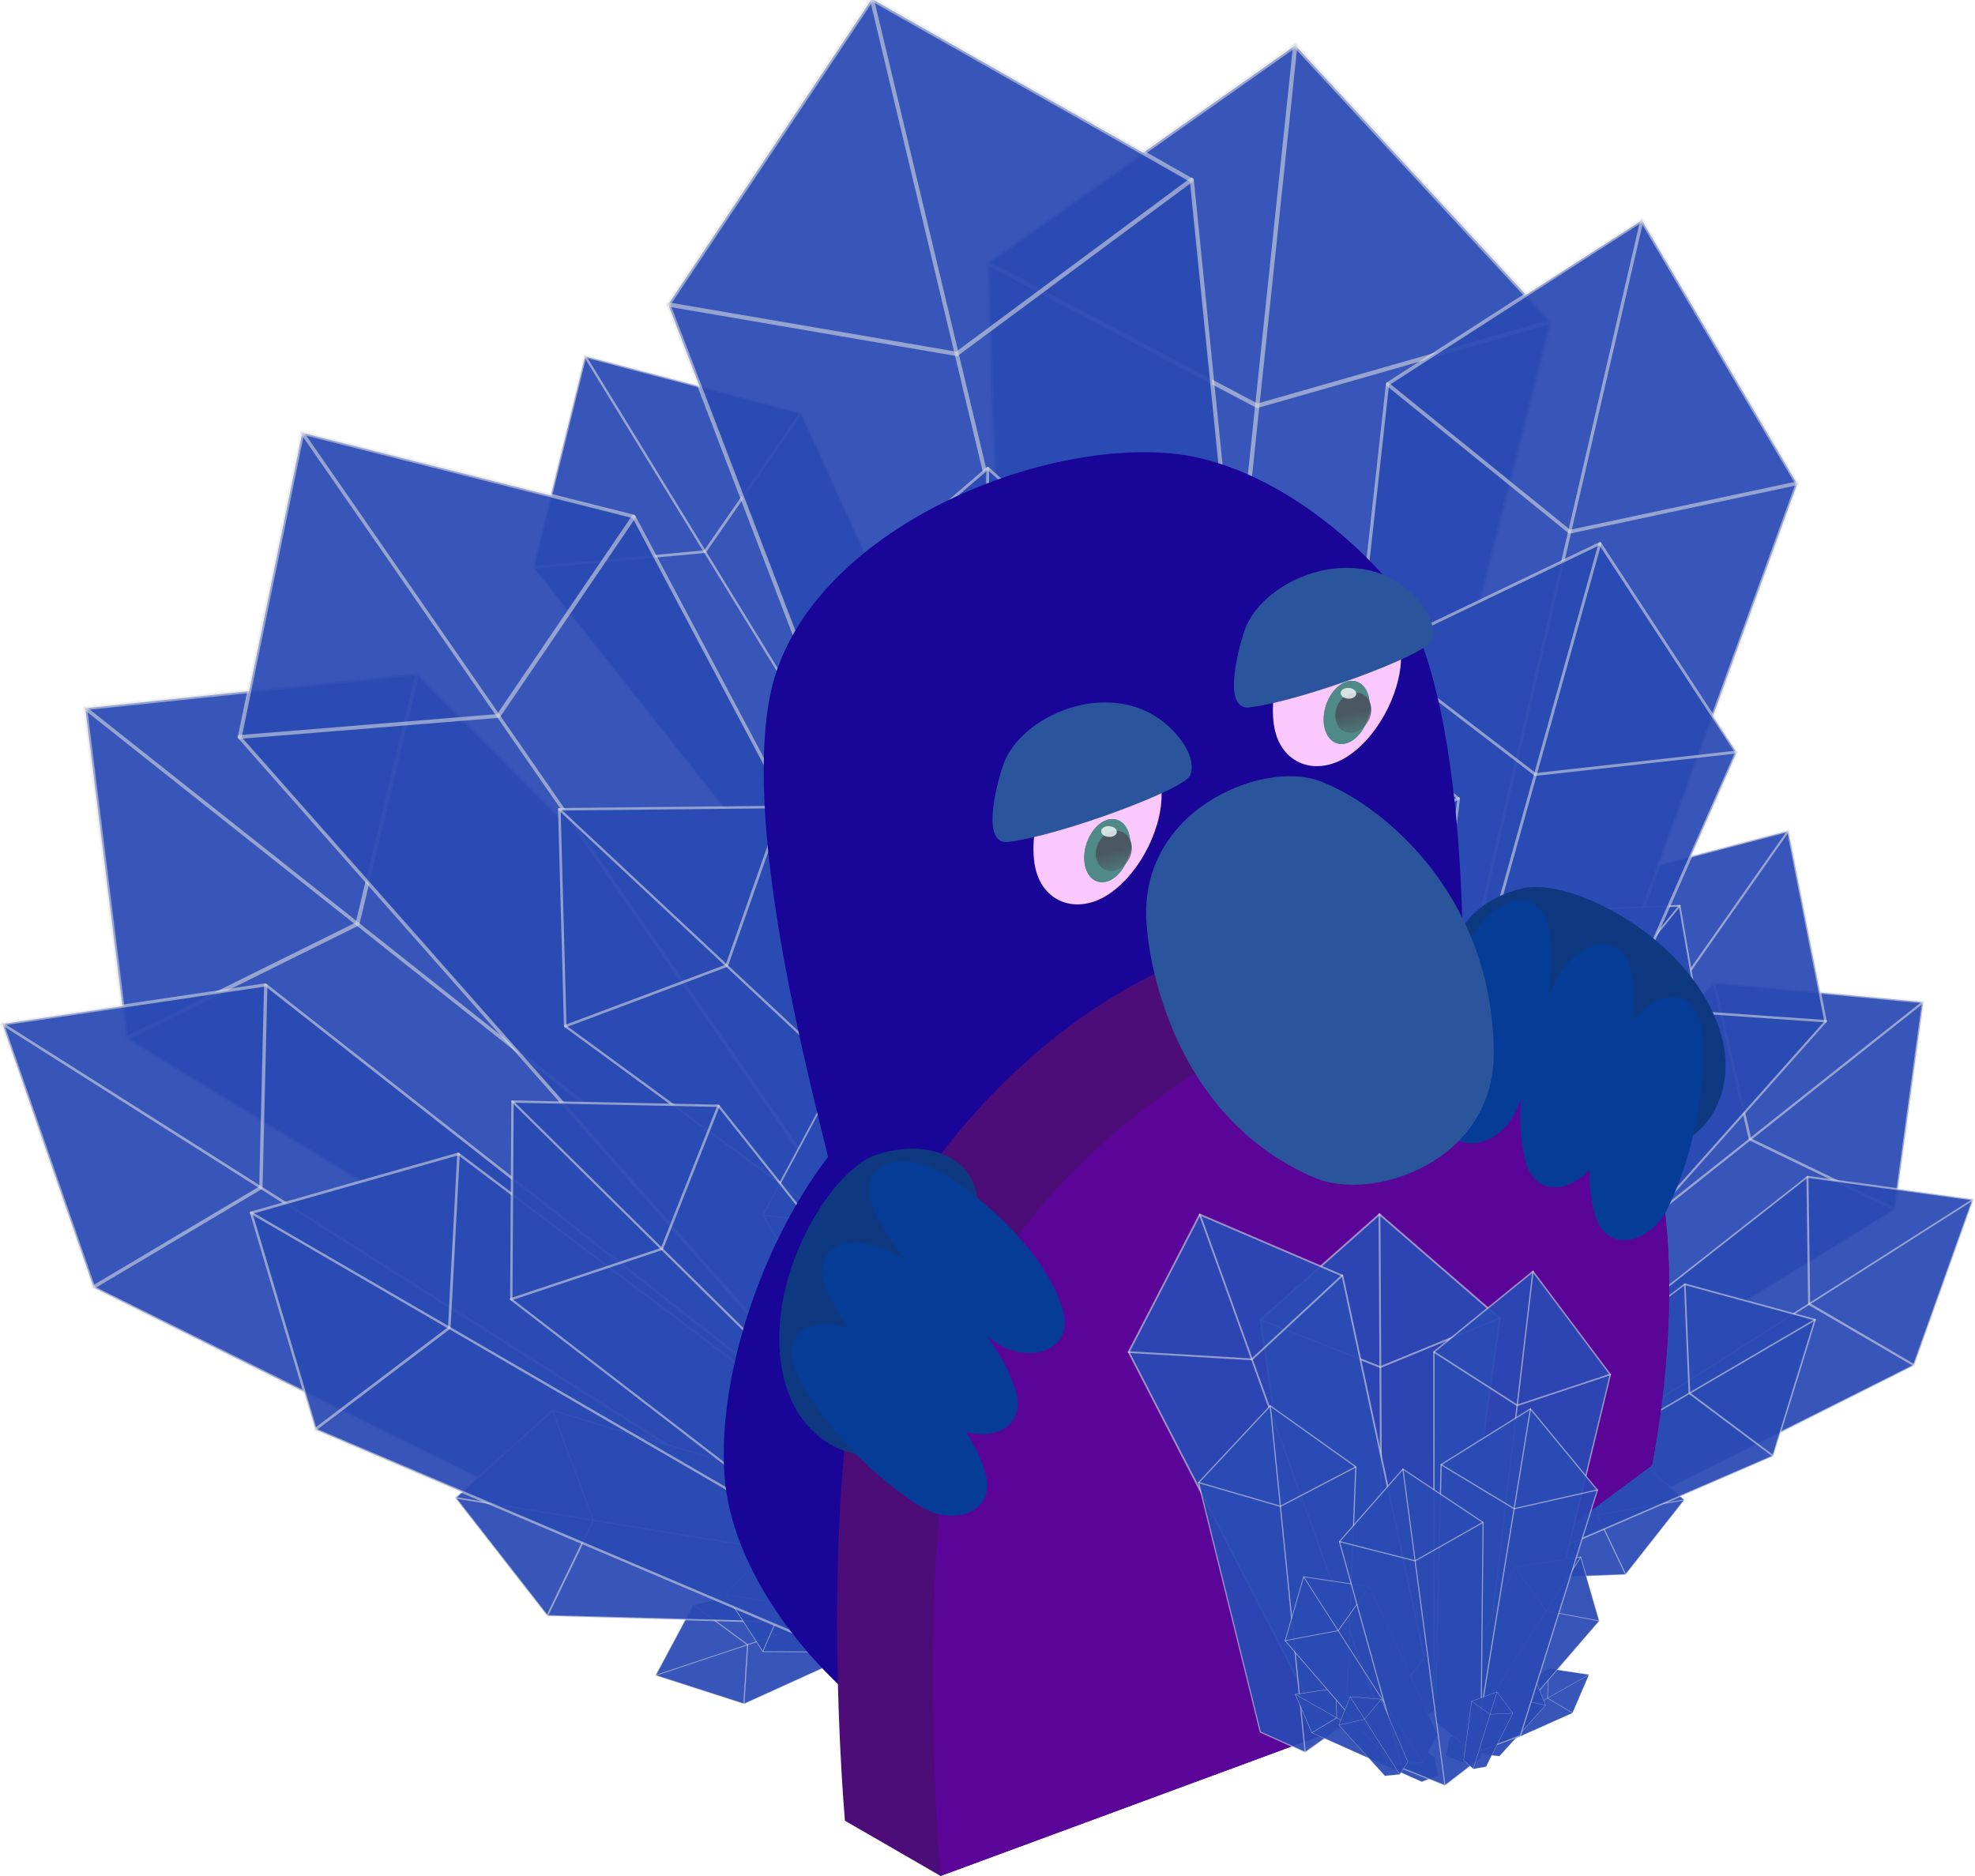 <?xml version="1.0" encoding="UTF-8" standalone="no"?>
<!DOCTYPE svg PUBLIC "-//W3C//DTD SVG 1.1//EN" "http://www.w3.org/Graphics/SVG/1.1/DTD/svg11.dtd">
<svg width="100%" height="100%" viewBox="0 0 1202 1142" version="1.1" xmlns="http://www.w3.org/2000/svg" xmlns:xlink="http://www.w3.org/1999/xlink" xml:space="preserve" xmlns:serif="http://www.serif.com/" style="fill-rule:evenodd;clip-rule:evenodd;stroke-linecap:round;stroke-linejoin:round;stroke-miterlimit:1.5;">
    <g transform="matrix(1,0,0,1,-458.697,-104.858)">
        <g transform="matrix(1,0,0,1,-3126.15,-2656.26)">
            <g id="blue-guy" serif:id="blue guy">
                <g transform="matrix(-1.205,1.535,1.787,1.402,5437.94,-2378.8)">
                    <g id="Crystal" transform="matrix(0.346,-0.011,0.011,0.346,1869.59,895.669)">
                        <g transform="matrix(1,0.026,-0.026,1,731.408,-154.146)">
                            <path d="M2005.4,174.661L2215.7,358.972L2118.78,1035.72L2005.4,1101.18L1889.9,1035.72L1795.1,358.972L2005.4,174.661Z" style="fill:rgb(42,74,180);fill-opacity:0.93;stroke:rgb(227,227,227);stroke-opacity:0.55;stroke-width:3.2px;"/>
                        </g>
                        <g transform="matrix(1,0.026,-0.026,1,731.408,-154.146)">
                            <path d="M1795.1,359.058L2005.4,443.401L2215.7,358.494" style="fill:none;stroke:rgb(227,227,227);stroke-opacity:0.55;stroke-width:3.2px;"/>
                        </g>
                        <g transform="matrix(1,0.026,-0.026,1,731.408,-154.146)">
                            <path d="M2005.4,174.661L2005.4,1101.18" style="fill:none;stroke:rgb(227,227,227);stroke-opacity:0.55;stroke-width:3.2px;"/>
                        </g>
                    </g>
                    <g id="Crystal1" serif:id="Crystal" transform="matrix(-0.215,0.068,0.087,0.216,3214.28,736.379)">
                        <g transform="matrix(1,0.026,-0.026,1,731.408,-154.146)">
                            <path d="M2005.4,174.661L2215.7,358.972L2118.78,1035.72L2005.4,1101.18L1889.9,1035.72L1795.1,358.972L2005.4,174.661Z" style="fill:rgb(42,74,180);fill-opacity:0.93;stroke:rgb(227,227,227);stroke-opacity:0.55;stroke-width:3.2px;"/>
                        </g>
                        <g transform="matrix(1,0.026,-0.026,1,731.408,-154.146)">
                            <path d="M1795.1,359.058L2005.4,443.401L2215.7,358.494" style="fill:none;stroke:rgb(227,227,227);stroke-opacity:0.55;stroke-width:3.2px;"/>
                        </g>
                        <g transform="matrix(1,0.026,-0.026,1,731.408,-154.146)">
                            <path d="M2005.4,174.661L2005.4,1101.18" style="fill:none;stroke:rgb(227,227,227);stroke-opacity:0.55;stroke-width:3.2px;"/>
                        </g>
                    </g>
                    <g id="Crystal2" serif:id="Crystal" transform="matrix(0.256,0.025,-0.029,0.304,2211.81,835.174)">
                        <g transform="matrix(1,0.026,-0.026,1,731.408,-154.146)">
                            <path d="M2005.4,174.661L2215.7,358.972L2118.78,1035.72L2005.4,1101.18L1889.9,1035.72L1795.1,358.972L2005.4,174.661Z" style="fill:rgb(42,74,180);fill-opacity:0.93;stroke:rgb(227,227,227);stroke-opacity:0.55;stroke-width:3.2px;"/>
                        </g>
                        <g transform="matrix(1,0.026,-0.026,1,731.408,-154.146)">
                            <path d="M1795.1,359.058L2005.4,443.401L2215.7,358.494" style="fill:none;stroke:rgb(227,227,227);stroke-opacity:0.55;stroke-width:3.2px;"/>
                        </g>
                        <g transform="matrix(1,0.026,-0.026,1,731.408,-154.146)">
                            <path d="M2005.4,174.661L2005.4,1101.18" style="fill:none;stroke:rgb(227,227,227);stroke-opacity:0.55;stroke-width:3.2px;"/>
                        </g>
                    </g>
                    <g id="Crystal3" serif:id="Crystal" transform="matrix(0.037,0.063,-0.093,0.055,2848.97,994.854)">
                        <g transform="matrix(1,0.026,-0.026,1,731.408,-154.146)">
                            <path d="M2005.4,174.661L2215.7,358.972L2118.78,1035.72L2005.4,1101.18L1889.9,1035.72L1795.1,358.972L2005.4,174.661Z" style="fill:rgb(42,74,180);fill-opacity:0.93;stroke:rgb(227,227,227);stroke-opacity:0.55;stroke-width:3.2px;"/>
                        </g>
                        <g transform="matrix(1,0.026,-0.026,1,731.408,-154.146)">
                            <path d="M1795.1,359.058L2005.4,443.401L2215.7,358.494" style="fill:none;stroke:rgb(227,227,227);stroke-opacity:0.55;stroke-width:3.2px;"/>
                        </g>
                        <g transform="matrix(1,0.026,-0.026,1,731.408,-154.146)">
                            <path d="M2005.4,174.661L2005.4,1101.18" style="fill:none;stroke:rgb(227,227,227);stroke-opacity:0.55;stroke-width:3.2px;"/>
                        </g>
                    </g>
                    <g id="Crystal4" serif:id="Crystal" transform="matrix(0.124,0.075,-0.075,0.124,2604.9,885.488)">
                        <g transform="matrix(1,0.026,-0.026,1,731.408,-154.146)">
                            <path d="M2005.4,174.661L2215.7,358.972L2118.78,1035.72L2005.4,1101.18L1889.9,1035.72L1795.1,358.972L2005.4,174.661Z" style="fill:rgb(42,74,180);fill-opacity:0.93;stroke:rgb(227,227,227);stroke-opacity:0.55;stroke-width:3.2px;"/>
                        </g>
                        <g transform="matrix(1,0.026,-0.026,1,731.408,-154.146)">
                            <path d="M1795.1,359.058L2005.4,443.401L2215.7,358.494" style="fill:none;stroke:rgb(227,227,227);stroke-opacity:0.55;stroke-width:3.2px;"/>
                        </g>
                        <g transform="matrix(1,0.026,-0.026,1,731.408,-154.146)">
                            <path d="M2005.4,174.661L2005.4,1101.18" style="fill:none;stroke:rgb(227,227,227);stroke-opacity:0.55;stroke-width:3.2px;"/>
                        </g>
                    </g>
                    <g id="Crystal5" serif:id="Crystal" transform="matrix(0.062,0.036,-0.031,0.052,2742.8,1070.28)">
                        <g transform="matrix(1,0.026,-0.026,1,731.408,-154.146)">
                            <path d="M2005.4,174.661L2215.7,358.972L2118.78,1035.72L2005.4,1101.18L1889.9,1035.72L1795.1,358.972L2005.4,174.661Z" style="fill:rgb(42,74,180);fill-opacity:0.93;stroke:rgb(227,227,227);stroke-opacity:0.55;stroke-width:3.2px;"/>
                        </g>
                        <g transform="matrix(1,0.026,-0.026,1,731.408,-154.146)">
                            <path d="M1795.1,359.058L2005.4,443.401L2215.7,358.494" style="fill:none;stroke:rgb(227,227,227);stroke-opacity:0.55;stroke-width:3.2px;"/>
                        </g>
                        <g transform="matrix(1,0.026,-0.026,1,731.408,-154.146)">
                            <path d="M2005.4,174.661L2005.4,1101.18" style="fill:none;stroke:rgb(227,227,227);stroke-opacity:0.55;stroke-width:3.2px;"/>
                        </g>
                    </g>
                    <g id="Crystal6" serif:id="Crystal" transform="matrix(0.306,-0.119,0.126,0.325,1861.17,1192.45)">
                        <g transform="matrix(1,0.026,-0.026,1,731.408,-154.146)">
                            <path d="M2005.4,174.661L2215.7,358.972L2118.78,1035.72L2005.4,1101.18L1889.9,1035.72L1795.1,358.972L2005.4,174.661Z" style="fill:rgb(42,74,180);fill-opacity:0.93;stroke:rgb(227,227,227);stroke-opacity:0.55;stroke-width:3.2px;"/>
                        </g>
                        <g transform="matrix(1,0.026,-0.026,1,731.408,-154.146)">
                            <path d="M1795.1,359.058L2005.4,443.401L2215.7,358.494" style="fill:none;stroke:rgb(227,227,227);stroke-opacity:0.55;stroke-width:3.2px;"/>
                        </g>
                        <g transform="matrix(1,0.026,-0.026,1,731.408,-154.146)">
                            <path d="M2005.4,174.661L2005.4,1101.18" style="fill:none;stroke:rgb(227,227,227);stroke-opacity:0.55;stroke-width:3.2px;"/>
                        </g>
                    </g>
                    <g id="Crystal7" serif:id="Crystal" transform="matrix(-0.228,0.017,0.017,0.228,3371.01,944.387)">
                        <g transform="matrix(1,0.026,-0.026,1,731.408,-154.146)">
                            <path d="M2005.4,174.661L2215.7,358.972L2118.78,1035.72L2005.4,1101.18L1889.9,1035.72L1795.1,358.972L2005.4,174.661Z" style="fill:rgb(42,74,180);fill-opacity:0.93;stroke:rgb(227,227,227);stroke-opacity:0.55;stroke-width:3.2px;"/>
                        </g>
                        <g transform="matrix(1,0.026,-0.026,1,731.408,-154.146)">
                            <path d="M1795.1,359.058L2005.4,443.401L2215.7,358.494" style="fill:none;stroke:rgb(227,227,227);stroke-opacity:0.55;stroke-width:3.2px;"/>
                        </g>
                        <g transform="matrix(1,0.026,-0.026,1,731.408,-154.146)">
                            <path d="M2005.4,174.661L2005.4,1101.18" style="fill:none;stroke:rgb(227,227,227);stroke-opacity:0.55;stroke-width:3.2px;"/>
                        </g>
                    </g>
                    <g id="Crystal8" serif:id="Crystal" transform="matrix(-0.037,0.063,0.093,0.055,2858.86,1006.86)">
                        <g transform="matrix(1,0.026,-0.026,1,731.408,-154.146)">
                            <path d="M2005.4,174.661L2215.7,358.972L2118.78,1035.72L2005.4,1101.18L1889.9,1035.72L1795.1,358.972L2005.4,174.661Z" style="fill:rgb(42,74,180);fill-opacity:0.93;stroke:rgb(227,227,227);stroke-opacity:0.55;stroke-width:3.2px;"/>
                        </g>
                        <g transform="matrix(1,0.026,-0.026,1,731.408,-154.146)">
                            <path d="M1795.1,359.058L2005.4,443.401L2215.7,358.494" style="fill:none;stroke:rgb(227,227,227);stroke-opacity:0.55;stroke-width:3.2px;"/>
                        </g>
                        <g transform="matrix(1,0.026,-0.026,1,731.408,-154.146)">
                            <path d="M2005.4,174.661L2005.4,1101.18" style="fill:none;stroke:rgb(227,227,227);stroke-opacity:0.55;stroke-width:3.2px;"/>
                        </g>
                    </g>
                    <g id="Crystal9" serif:id="Crystal" transform="matrix(-0.124,0.075,0.075,0.124,3102.94,897.497)">
                        <g transform="matrix(1,0.026,-0.026,1,731.408,-154.146)">
                            <path d="M2005.4,174.661L2215.7,358.972L2118.78,1035.72L2005.4,1101.18L1889.9,1035.72L1795.1,358.972L2005.4,174.661Z" style="fill:rgb(42,74,180);fill-opacity:0.93;stroke:rgb(227,227,227);stroke-opacity:0.55;stroke-width:3.2px;"/>
                        </g>
                        <g transform="matrix(1,0.026,-0.026,1,731.408,-154.146)">
                            <path d="M1795.1,359.058L2005.4,443.401L2215.7,358.494" style="fill:none;stroke:rgb(227,227,227);stroke-opacity:0.55;stroke-width:3.2px;"/>
                        </g>
                        <g transform="matrix(1,0.026,-0.026,1,731.408,-154.146)">
                            <path d="M2005.4,174.661L2005.4,1101.18" style="fill:none;stroke:rgb(227,227,227);stroke-opacity:0.55;stroke-width:3.2px;"/>
                        </g>
                    </g>
                    <g id="Crystal10" serif:id="Crystal" transform="matrix(0.227,0.031,-0.031,0.227,2289.67,908.028)">
                        <g transform="matrix(1,0.026,-0.026,1,731.408,-154.146)">
                            <path d="M2005.4,174.661L2215.7,358.972L2118.78,1035.72L2005.4,1101.18L1889.9,1035.72L1795.1,358.972L2005.4,174.661Z" style="fill:rgb(42,74,180);fill-opacity:0.93;stroke:rgb(227,227,227);stroke-opacity:0.55;stroke-width:3.2px;"/>
                        </g>
                        <g transform="matrix(1,0.026,-0.026,1,731.408,-154.146)">
                            <path d="M1795.1,359.058L2005.4,443.401L2215.7,358.494" style="fill:none;stroke:rgb(227,227,227);stroke-opacity:0.55;stroke-width:3.2px;"/>
                        </g>
                        <g transform="matrix(1,0.026,-0.026,1,731.408,-154.146)">
                            <path d="M2005.4,174.661L2005.4,1101.18" style="fill:none;stroke:rgb(227,227,227);stroke-opacity:0.55;stroke-width:3.2px;"/>
                        </g>
                    </g>
                    <g id="Crystal11" serif:id="Crystal" transform="matrix(0.207,-0.033,0.033,0.207,2262.05,1121.01)">
                        <g transform="matrix(1,0.026,-0.026,1,731.408,-154.146)">
                            <path d="M2005.4,174.661L2215.7,358.972L2118.78,1035.72L2005.4,1101.18L1889.9,1035.72L1795.1,358.972L2005.4,174.661Z" style="fill:rgb(42,74,180);fill-opacity:0.93;stroke:rgb(227,227,227);stroke-opacity:0.55;stroke-width:3.2px;"/>
                        </g>
                        <g transform="matrix(1,0.026,-0.026,1,731.408,-154.146)">
                            <path d="M1795.1,359.058L2005.4,443.401L2215.7,358.494" style="fill:none;stroke:rgb(227,227,227);stroke-opacity:0.55;stroke-width:3.2px;"/>
                        </g>
                        <g transform="matrix(1,0.026,-0.026,1,731.408,-154.146)">
                            <path d="M2005.4,174.661L2005.4,1101.18" style="fill:none;stroke:rgb(227,227,227);stroke-opacity:0.55;stroke-width:3.2px;"/>
                        </g>
                    </g>
                    <g id="Crystal12" serif:id="Crystal" transform="matrix(-0.062,0.036,0.031,0.052,2965.04,1082.29)">
                        <g transform="matrix(1,0.026,-0.026,1,731.408,-154.146)">
                            <path d="M2005.4,174.661L2215.7,358.972L2118.78,1035.72L2005.4,1101.18L1889.9,1035.72L1795.1,358.972L2005.4,174.661Z" style="fill:rgb(42,74,180);fill-opacity:0.93;stroke:rgb(227,227,227);stroke-opacity:0.55;stroke-width:3.2px;"/>
                        </g>
                        <g transform="matrix(1,0.026,-0.026,1,731.408,-154.146)">
                            <path d="M1795.1,359.058L2005.4,443.401L2215.7,358.494" style="fill:none;stroke:rgb(227,227,227);stroke-opacity:0.55;stroke-width:3.2px;"/>
                        </g>
                        <g transform="matrix(1,0.026,-0.026,1,731.408,-154.146)">
                            <path d="M2005.4,174.661L2005.4,1101.18" style="fill:none;stroke:rgb(227,227,227);stroke-opacity:0.55;stroke-width:3.2px;"/>
                        </g>
                    </g>
                    <g id="Crystal13" serif:id="Crystal" transform="matrix(0.06,0.016,-0.014,0.051,2724.35,1134.12)">
                        <g transform="matrix(1,0.026,-0.026,1,731.408,-154.146)">
                            <path d="M2005.4,174.661L2215.7,358.972L2118.78,1035.72L2005.4,1101.18L1889.9,1035.72L1795.1,358.972L2005.4,174.661Z" style="fill:rgb(42,74,180);fill-opacity:0.93;stroke:rgb(227,227,227);stroke-opacity:0.55;stroke-width:3.2px;"/>
                        </g>
                        <g transform="matrix(1,0.026,-0.026,1,731.408,-154.146)">
                            <path d="M1795.1,359.058L2005.4,443.401L2215.7,358.494" style="fill:none;stroke:rgb(227,227,227);stroke-opacity:0.55;stroke-width:3.2px;"/>
                        </g>
                        <g transform="matrix(1,0.026,-0.026,1,731.408,-154.146)">
                            <path d="M2005.4,174.661L2005.4,1101.18" style="fill:none;stroke:rgb(227,227,227);stroke-opacity:0.55;stroke-width:3.2px;"/>
                        </g>
                    </g>
                </g>
                <g transform="matrix(0.749,0.954,-1.136,0.892,3658.17,-109.705)">
                    <g id="Crystal14" serif:id="Crystal" transform="matrix(0.346,-0.011,0.011,0.346,1869.59,895.669)">
                        <g transform="matrix(1,0.026,-0.026,1,731.408,-154.146)">
                            <path d="M2005.4,174.661L2215.7,358.972L2118.78,1035.72L2005.4,1101.18L1889.9,1035.72L1795.1,358.972L2005.4,174.661Z" style="fill:rgb(42,74,180);fill-opacity:0.93;stroke:rgb(227,227,227);stroke-opacity:0.55;stroke-width:3.2px;"/>
                        </g>
                        <g transform="matrix(1,0.026,-0.026,1,731.408,-154.146)">
                            <path d="M1795.1,359.058L2005.4,443.401L2215.7,358.494" style="fill:none;stroke:rgb(227,227,227);stroke-opacity:0.55;stroke-width:3.2px;"/>
                        </g>
                        <g transform="matrix(1,0.026,-0.026,1,731.408,-154.146)">
                            <path d="M2005.4,174.661L2005.4,1101.18" style="fill:none;stroke:rgb(227,227,227);stroke-opacity:0.55;stroke-width:3.2px;"/>
                        </g>
                    </g>
                    <g id="Crystal15" serif:id="Crystal" transform="matrix(0.256,0.025,-0.029,0.304,2211.81,835.174)">
                        <g transform="matrix(1,0.026,-0.026,1,731.408,-154.146)">
                            <path d="M2005.4,174.661L2215.7,358.972L2118.78,1035.72L2005.4,1101.18L1889.9,1035.72L1795.1,358.972L2005.4,174.661Z" style="fill:rgb(42,74,180);fill-opacity:0.93;stroke:rgb(227,227,227);stroke-opacity:0.55;stroke-width:3.2px;"/>
                        </g>
                        <g transform="matrix(1,0.026,-0.026,1,731.408,-154.146)">
                            <path d="M1795.1,359.058L2005.4,443.401L2215.7,358.494" style="fill:none;stroke:rgb(227,227,227);stroke-opacity:0.55;stroke-width:3.2px;"/>
                        </g>
                        <g transform="matrix(1,0.026,-0.026,1,731.408,-154.146)">
                            <path d="M2005.4,174.661L2005.4,1101.18" style="fill:none;stroke:rgb(227,227,227);stroke-opacity:0.55;stroke-width:3.2px;"/>
                        </g>
                    </g>
                    <g id="Crystal16" serif:id="Crystal" transform="matrix(0.037,0.063,-0.093,0.055,2848.97,994.854)">
                        <g transform="matrix(1,0.026,-0.026,1,731.408,-154.146)">
                            <path d="M2005.4,174.661L2215.7,358.972L2118.78,1035.72L2005.4,1101.18L1889.9,1035.72L1795.1,358.972L2005.4,174.661Z" style="fill:rgb(42,74,180);fill-opacity:0.93;stroke:rgb(227,227,227);stroke-opacity:0.55;stroke-width:3.2px;"/>
                        </g>
                        <g transform="matrix(1,0.026,-0.026,1,731.408,-154.146)">
                            <path d="M1795.1,359.058L2005.4,443.401L2215.7,358.494" style="fill:none;stroke:rgb(227,227,227);stroke-opacity:0.55;stroke-width:3.2px;"/>
                        </g>
                        <g transform="matrix(1,0.026,-0.026,1,731.408,-154.146)">
                            <path d="M2005.4,174.661L2005.4,1101.18" style="fill:none;stroke:rgb(227,227,227);stroke-opacity:0.55;stroke-width:3.2px;"/>
                        </g>
                    </g>
                    <g id="Crystal17" serif:id="Crystal" transform="matrix(0.124,0.075,-0.075,0.124,2604.9,885.488)">
                        <g transform="matrix(1,0.026,-0.026,1,731.408,-154.146)">
                            <path d="M2005.4,174.661L2215.7,358.972L2118.78,1035.72L2005.4,1101.18L1889.9,1035.72L1795.1,358.972L2005.4,174.661Z" style="fill:rgb(42,74,180);fill-opacity:0.93;stroke:rgb(227,227,227);stroke-opacity:0.55;stroke-width:3.2px;"/>
                        </g>
                        <g transform="matrix(1,0.026,-0.026,1,731.408,-154.146)">
                            <path d="M1795.1,359.058L2005.4,443.401L2215.7,358.494" style="fill:none;stroke:rgb(227,227,227);stroke-opacity:0.55;stroke-width:3.2px;"/>
                        </g>
                        <g transform="matrix(1,0.026,-0.026,1,731.408,-154.146)">
                            <path d="M2005.4,174.661L2005.4,1101.18" style="fill:none;stroke:rgb(227,227,227);stroke-opacity:0.55;stroke-width:3.2px;"/>
                        </g>
                    </g>
                    <g id="Crystal18" serif:id="Crystal" transform="matrix(0.062,0.036,-0.031,0.052,2742.8,1070.28)">
                        <g transform="matrix(1,0.026,-0.026,1,731.408,-154.146)">
                            <path d="M2005.4,174.661L2215.7,358.972L2118.78,1035.72L2005.4,1101.18L1889.9,1035.72L1795.1,358.972L2005.4,174.661Z" style="fill:rgb(42,74,180);fill-opacity:0.93;stroke:rgb(227,227,227);stroke-opacity:0.55;stroke-width:3.2px;"/>
                        </g>
                        <g transform="matrix(1,0.026,-0.026,1,731.408,-154.146)">
                            <path d="M1795.1,359.058L2005.4,443.401L2215.7,358.494" style="fill:none;stroke:rgb(227,227,227);stroke-opacity:0.55;stroke-width:3.2px;"/>
                        </g>
                        <g transform="matrix(1,0.026,-0.026,1,731.408,-154.146)">
                            <path d="M2005.4,174.661L2005.4,1101.18" style="fill:none;stroke:rgb(227,227,227);stroke-opacity:0.55;stroke-width:3.2px;"/>
                        </g>
                    </g>
                    <g id="Crystal19" serif:id="Crystal" transform="matrix(0.306,-0.119,0.126,0.325,1861.17,1192.45)">
                        <g transform="matrix(1,0.026,-0.026,1,731.408,-154.146)">
                            <path d="M2005.4,174.661L2215.7,358.972L2118.78,1035.72L2005.4,1101.18L1889.9,1035.72L1795.1,358.972L2005.4,174.661Z" style="fill:rgb(42,74,180);fill-opacity:0.93;stroke:rgb(227,227,227);stroke-opacity:0.55;stroke-width:3.2px;"/>
                        </g>
                        <g transform="matrix(1,0.026,-0.026,1,731.408,-154.146)">
                            <path d="M1795.1,359.058L2005.4,443.401L2215.7,358.494" style="fill:none;stroke:rgb(227,227,227);stroke-opacity:0.55;stroke-width:3.2px;"/>
                        </g>
                        <g transform="matrix(1,0.026,-0.026,1,731.408,-154.146)">
                            <path d="M2005.4,174.661L2005.4,1101.18" style="fill:none;stroke:rgb(227,227,227);stroke-opacity:0.55;stroke-width:3.2px;"/>
                        </g>
                    </g>
                    <g id="Crystal20" serif:id="Crystal" transform="matrix(-0.228,0.017,0.017,0.228,3371.01,944.387)">
                        <g transform="matrix(1,0.026,-0.026,1,731.408,-154.146)">
                            <path d="M2005.4,174.661L2215.7,358.972L2118.78,1035.72L2005.4,1101.18L1889.9,1035.72L1795.1,358.972L2005.4,174.661Z" style="fill:rgb(42,74,180);fill-opacity:0.93;stroke:rgb(227,227,227);stroke-opacity:0.55;stroke-width:3.2px;"/>
                        </g>
                        <g transform="matrix(1,0.026,-0.026,1,731.408,-154.146)">
                            <path d="M1795.1,359.058L2005.4,443.401L2215.7,358.494" style="fill:none;stroke:rgb(227,227,227);stroke-opacity:0.55;stroke-width:3.2px;"/>
                        </g>
                        <g transform="matrix(1,0.026,-0.026,1,731.408,-154.146)">
                            <path d="M2005.4,174.661L2005.4,1101.18" style="fill:none;stroke:rgb(227,227,227);stroke-opacity:0.55;stroke-width:3.2px;"/>
                        </g>
                    </g>
                    <g id="Crystal21" serif:id="Crystal" transform="matrix(-0.037,0.063,0.093,0.055,2858.86,1006.86)">
                        <g transform="matrix(1,0.026,-0.026,1,731.408,-154.146)">
                            <path d="M2005.4,174.661L2215.7,358.972L2118.78,1035.72L2005.4,1101.18L1889.9,1035.72L1795.1,358.972L2005.4,174.661Z" style="fill:rgb(42,74,180);fill-opacity:0.93;stroke:rgb(227,227,227);stroke-opacity:0.55;stroke-width:3.2px;"/>
                        </g>
                        <g transform="matrix(1,0.026,-0.026,1,731.408,-154.146)">
                            <path d="M1795.1,359.058L2005.4,443.401L2215.7,358.494" style="fill:none;stroke:rgb(227,227,227);stroke-opacity:0.55;stroke-width:3.2px;"/>
                        </g>
                        <g transform="matrix(1,0.026,-0.026,1,731.408,-154.146)">
                            <path d="M2005.4,174.661L2005.4,1101.18" style="fill:none;stroke:rgb(227,227,227);stroke-opacity:0.55;stroke-width:3.2px;"/>
                        </g>
                    </g>
                    <g id="Crystal22" serif:id="Crystal" transform="matrix(-0.124,0.075,0.075,0.124,3102.94,897.497)">
                        <g transform="matrix(1,0.026,-0.026,1,731.408,-154.146)">
                            <path d="M2005.4,174.661L2215.7,358.972L2118.78,1035.72L2005.4,1101.18L1889.9,1035.72L1795.1,358.972L2005.4,174.661Z" style="fill:rgb(42,74,180);fill-opacity:0.93;stroke:rgb(227,227,227);stroke-opacity:0.55;stroke-width:3.2px;"/>
                        </g>
                        <g transform="matrix(1,0.026,-0.026,1,731.408,-154.146)">
                            <path d="M1795.1,359.058L2005.4,443.401L2215.7,358.494" style="fill:none;stroke:rgb(227,227,227);stroke-opacity:0.55;stroke-width:3.2px;"/>
                        </g>
                        <g transform="matrix(1,0.026,-0.026,1,731.408,-154.146)">
                            <path d="M2005.4,174.661L2005.4,1101.18" style="fill:none;stroke:rgb(227,227,227);stroke-opacity:0.55;stroke-width:3.2px;"/>
                        </g>
                    </g>
                    <g id="Crystal23" serif:id="Crystal" transform="matrix(0.227,0.031,-0.031,0.227,2289.67,908.028)">
                        <g transform="matrix(1,0.026,-0.026,1,731.408,-154.146)">
                            <path d="M2005.4,174.661L2215.7,358.972L2118.78,1035.72L2005.4,1101.18L1889.9,1035.72L1795.1,358.972L2005.4,174.661Z" style="fill:rgb(42,74,180);fill-opacity:0.93;stroke:rgb(227,227,227);stroke-opacity:0.55;stroke-width:3.2px;"/>
                        </g>
                        <g transform="matrix(1,0.026,-0.026,1,731.408,-154.146)">
                            <path d="M1795.1,359.058L2005.4,443.401L2215.7,358.494" style="fill:none;stroke:rgb(227,227,227);stroke-opacity:0.55;stroke-width:3.2px;"/>
                        </g>
                        <g transform="matrix(1,0.026,-0.026,1,731.408,-154.146)">
                            <path d="M2005.4,174.661L2005.4,1101.18" style="fill:none;stroke:rgb(227,227,227);stroke-opacity:0.55;stroke-width:3.2px;"/>
                        </g>
                    </g>
                    <g id="Crystal24" serif:id="Crystal" transform="matrix(0.207,-0.033,0.033,0.207,2262.05,1121.01)">
                        <g transform="matrix(1,0.026,-0.026,1,731.408,-154.146)">
                            <path d="M2005.4,174.661L2215.7,358.972L2118.78,1035.72L2005.4,1101.18L1889.9,1035.72L1795.1,358.972L2005.4,174.661Z" style="fill:rgb(42,74,180);fill-opacity:0.93;stroke:rgb(227,227,227);stroke-opacity:0.55;stroke-width:3.2px;"/>
                        </g>
                        <g transform="matrix(1,0.026,-0.026,1,731.408,-154.146)">
                            <path d="M1795.1,359.058L2005.4,443.401L2215.7,358.494" style="fill:none;stroke:rgb(227,227,227);stroke-opacity:0.55;stroke-width:3.2px;"/>
                        </g>
                        <g transform="matrix(1,0.026,-0.026,1,731.408,-154.146)">
                            <path d="M2005.4,174.661L2005.4,1101.18" style="fill:none;stroke:rgb(227,227,227);stroke-opacity:0.55;stroke-width:3.2px;"/>
                        </g>
                    </g>
                    <g id="Crystal25" serif:id="Crystal" transform="matrix(-0.062,0.036,0.031,0.052,2965.04,1082.29)">
                        <g transform="matrix(1,0.026,-0.026,1,731.408,-154.146)">
                            <path d="M2005.4,174.661L2215.7,358.972L2118.78,1035.72L2005.4,1101.18L1889.9,1035.72L1795.1,358.972L2005.4,174.661Z" style="fill:rgb(42,74,180);fill-opacity:0.93;stroke:rgb(227,227,227);stroke-opacity:0.55;stroke-width:3.2px;"/>
                        </g>
                        <g transform="matrix(1,0.026,-0.026,1,731.408,-154.146)">
                            <path d="M1795.1,359.058L2005.4,443.401L2215.7,358.494" style="fill:none;stroke:rgb(227,227,227);stroke-opacity:0.55;stroke-width:3.2px;"/>
                        </g>
                        <g transform="matrix(1,0.026,-0.026,1,731.408,-154.146)">
                            <path d="M2005.4,174.661L2005.4,1101.18" style="fill:none;stroke:rgb(227,227,227);stroke-opacity:0.55;stroke-width:3.2px;"/>
                        </g>
                    </g>
                    <g id="Crystal26" serif:id="Crystal" transform="matrix(0.06,0.016,-0.014,0.051,2724.35,1134.12)">
                        <g transform="matrix(1,0.026,-0.026,1,731.408,-154.146)">
                            <path d="M2005.4,174.661L2215.7,358.972L2118.78,1035.72L2005.4,1101.18L1889.9,1035.72L1795.1,358.972L2005.4,174.661Z" style="fill:rgb(42,74,180);fill-opacity:0.93;stroke:rgb(227,227,227);stroke-opacity:0.55;stroke-width:3.2px;"/>
                        </g>
                        <g transform="matrix(1,0.026,-0.026,1,731.408,-154.146)">
                            <path d="M1795.1,359.058L2005.4,443.401L2215.7,358.494" style="fill:none;stroke:rgb(227,227,227);stroke-opacity:0.55;stroke-width:3.2px;"/>
                        </g>
                        <g transform="matrix(1,0.026,-0.026,1,731.408,-154.146)">
                            <path d="M2005.4,174.661L2005.4,1101.18" style="fill:none;stroke:rgb(227,227,227);stroke-opacity:0.55;stroke-width:3.2px;"/>
                        </g>
                    </g>
                </g>
                <g transform="matrix(2.356,0.262,-0.262,2.356,-2027.39,-47.596)">
                    <g id="Crystal27" serif:id="Crystal" transform="matrix(0.346,-0.011,0.011,0.346,1869.59,895.669)">
                        <g transform="matrix(1,0.026,-0.026,1,731.408,-154.146)">
                            <path d="M2005.4,174.661L2215.7,358.972L2118.78,1035.72L2005.4,1101.18L1889.9,1035.72L1795.1,358.972L2005.4,174.661Z" style="fill:rgb(42,74,180);fill-opacity:0.93;stroke:rgb(227,227,227);stroke-opacity:0.55;stroke-width:3.2px;"/>
                        </g>
                        <g transform="matrix(1,0.026,-0.026,1,731.408,-154.146)">
                            <path d="M1795.1,359.058L2005.4,443.401L2215.7,358.494" style="fill:none;stroke:rgb(227,227,227);stroke-opacity:0.55;stroke-width:3.2px;"/>
                        </g>
                        <g transform="matrix(1,0.026,-0.026,1,731.408,-154.146)">
                            <path d="M2005.4,174.661L2005.4,1101.18" style="fill:none;stroke:rgb(227,227,227);stroke-opacity:0.55;stroke-width:3.2px;"/>
                        </g>
                    </g>
                    <g id="Crystal28" serif:id="Crystal" transform="matrix(0.256,0.025,-0.029,0.304,2211.81,835.174)">
                        <g transform="matrix(1,0.026,-0.026,1,731.408,-154.146)">
                            <path d="M2005.4,174.661L2215.7,358.972L2118.78,1035.72L2005.4,1101.18L1889.9,1035.72L1795.1,358.972L2005.4,174.661Z" style="fill:rgb(42,74,180);fill-opacity:0.93;stroke:rgb(227,227,227);stroke-opacity:0.55;stroke-width:3.2px;"/>
                        </g>
                        <g transform="matrix(1,0.026,-0.026,1,731.408,-154.146)">
                            <path d="M1795.1,359.058L2005.4,443.401L2215.7,358.494" style="fill:none;stroke:rgb(227,227,227);stroke-opacity:0.55;stroke-width:3.2px;"/>
                        </g>
                        <g transform="matrix(1,0.026,-0.026,1,731.408,-154.146)">
                            <path d="M2005.4,174.661L2005.4,1101.18" style="fill:none;stroke:rgb(227,227,227);stroke-opacity:0.55;stroke-width:3.2px;"/>
                        </g>
                    </g>
                    <g id="Crystal29" serif:id="Crystal" transform="matrix(0.037,0.063,-0.093,0.055,2848.97,994.854)">
                        <g transform="matrix(1,0.026,-0.026,1,731.408,-154.146)">
                            <path d="M2005.4,174.661L2215.7,358.972L2118.78,1035.72L2005.4,1101.18L1889.9,1035.72L1795.1,358.972L2005.4,174.661Z" style="fill:rgb(42,74,180);fill-opacity:0.93;stroke:rgb(227,227,227);stroke-opacity:0.55;stroke-width:3.2px;"/>
                        </g>
                        <g transform="matrix(1,0.026,-0.026,1,731.408,-154.146)">
                            <path d="M1795.1,359.058L2005.4,443.401L2215.7,358.494" style="fill:none;stroke:rgb(227,227,227);stroke-opacity:0.55;stroke-width:3.2px;"/>
                        </g>
                        <g transform="matrix(1,0.026,-0.026,1,731.408,-154.146)">
                            <path d="M2005.4,174.661L2005.4,1101.18" style="fill:none;stroke:rgb(227,227,227);stroke-opacity:0.55;stroke-width:3.2px;"/>
                        </g>
                    </g>
                    <g id="Crystal30" serif:id="Crystal" transform="matrix(0.124,0.075,-0.075,0.124,2604.9,885.488)">
                        <g transform="matrix(1,0.026,-0.026,1,731.408,-154.146)">
                            <path d="M2005.4,174.661L2215.7,358.972L2118.78,1035.72L2005.4,1101.18L1889.9,1035.72L1795.1,358.972L2005.4,174.661Z" style="fill:rgb(42,74,180);fill-opacity:0.93;stroke:rgb(227,227,227);stroke-opacity:0.55;stroke-width:3.2px;"/>
                        </g>
                        <g transform="matrix(1,0.026,-0.026,1,731.408,-154.146)">
                            <path d="M1795.1,359.058L2005.4,443.401L2215.7,358.494" style="fill:none;stroke:rgb(227,227,227);stroke-opacity:0.55;stroke-width:3.2px;"/>
                        </g>
                        <g transform="matrix(1,0.026,-0.026,1,731.408,-154.146)">
                            <path d="M2005.4,174.661L2005.4,1101.18" style="fill:none;stroke:rgb(227,227,227);stroke-opacity:0.55;stroke-width:3.2px;"/>
                        </g>
                    </g>
                    <g id="Crystal31" serif:id="Crystal" transform="matrix(0.062,0.036,-0.031,0.052,2742.8,1070.28)">
                        <g transform="matrix(1,0.026,-0.026,1,731.408,-154.146)">
                            <path d="M2005.4,174.661L2215.7,358.972L2118.78,1035.72L2005.4,1101.18L1889.9,1035.72L1795.1,358.972L2005.4,174.661Z" style="fill:rgb(42,74,180);fill-opacity:0.93;stroke:rgb(227,227,227);stroke-opacity:0.55;stroke-width:3.2px;"/>
                        </g>
                        <g transform="matrix(1,0.026,-0.026,1,731.408,-154.146)">
                            <path d="M1795.1,359.058L2005.4,443.401L2215.7,358.494" style="fill:none;stroke:rgb(227,227,227);stroke-opacity:0.55;stroke-width:3.2px;"/>
                        </g>
                        <g transform="matrix(1,0.026,-0.026,1,731.408,-154.146)">
                            <path d="M2005.4,174.661L2005.4,1101.18" style="fill:none;stroke:rgb(227,227,227);stroke-opacity:0.55;stroke-width:3.2px;"/>
                        </g>
                    </g>
                    <g id="Crystal32" serif:id="Crystal" transform="matrix(0.306,-0.119,0.126,0.325,1861.17,1192.45)">
                        <g transform="matrix(1,0.026,-0.026,1,731.408,-154.146)">
                            <path d="M2005.4,174.661L2215.7,358.972L2118.78,1035.72L2005.4,1101.18L1889.9,1035.72L1795.1,358.972L2005.4,174.661Z" style="fill:rgb(42,74,180);fill-opacity:0.93;stroke:rgb(227,227,227);stroke-opacity:0.55;stroke-width:3.2px;"/>
                        </g>
                        <g transform="matrix(1,0.026,-0.026,1,731.408,-154.146)">
                            <path d="M1795.1,359.058L2005.4,443.401L2215.7,358.494" style="fill:none;stroke:rgb(227,227,227);stroke-opacity:0.55;stroke-width:3.2px;"/>
                        </g>
                        <g transform="matrix(1,0.026,-0.026,1,731.408,-154.146)">
                            <path d="M2005.4,174.661L2005.4,1101.18" style="fill:none;stroke:rgb(227,227,227);stroke-opacity:0.55;stroke-width:3.2px;"/>
                        </g>
                    </g>
                    <g id="Crystal33" serif:id="Crystal" transform="matrix(-0.228,0.017,0.017,0.228,3371.01,944.387)">
                        <g transform="matrix(1,0.026,-0.026,1,731.408,-154.146)">
                            <path d="M2005.4,174.661L2215.7,358.972L2118.78,1035.72L2005.4,1101.18L1889.9,1035.72L1795.1,358.972L2005.4,174.661Z" style="fill:rgb(42,74,180);fill-opacity:0.93;stroke:rgb(227,227,227);stroke-opacity:0.55;stroke-width:3.2px;"/>
                        </g>
                        <g transform="matrix(1,0.026,-0.026,1,731.408,-154.146)">
                            <path d="M1795.1,359.058L2005.4,443.401L2215.7,358.494" style="fill:none;stroke:rgb(227,227,227);stroke-opacity:0.55;stroke-width:3.2px;"/>
                        </g>
                        <g transform="matrix(1,0.026,-0.026,1,731.408,-154.146)">
                            <path d="M2005.4,174.661L2005.4,1101.18" style="fill:none;stroke:rgb(227,227,227);stroke-opacity:0.55;stroke-width:3.2px;"/>
                        </g>
                    </g>
                    <g id="Crystal34" serif:id="Crystal" transform="matrix(-0.037,0.063,0.093,0.055,2858.86,1006.86)">
                        <g transform="matrix(1,0.026,-0.026,1,731.408,-154.146)">
                            <path d="M2005.4,174.661L2215.7,358.972L2118.78,1035.72L2005.4,1101.18L1889.9,1035.72L1795.1,358.972L2005.4,174.661Z" style="fill:rgb(42,74,180);fill-opacity:0.93;stroke:rgb(227,227,227);stroke-opacity:0.55;stroke-width:3.2px;"/>
                        </g>
                        <g transform="matrix(1,0.026,-0.026,1,731.408,-154.146)">
                            <path d="M1795.1,359.058L2005.4,443.401L2215.7,358.494" style="fill:none;stroke:rgb(227,227,227);stroke-opacity:0.55;stroke-width:3.2px;"/>
                        </g>
                        <g transform="matrix(1,0.026,-0.026,1,731.408,-154.146)">
                            <path d="M2005.4,174.661L2005.4,1101.18" style="fill:none;stroke:rgb(227,227,227);stroke-opacity:0.55;stroke-width:3.2px;"/>
                        </g>
                    </g>
                    <g id="Crystal35" serif:id="Crystal" transform="matrix(-0.124,0.075,0.075,0.124,3102.94,897.497)">
                        <g transform="matrix(1,0.026,-0.026,1,731.408,-154.146)">
                            <path d="M2005.4,174.661L2215.7,358.972L2118.78,1035.72L2005.4,1101.18L1889.9,1035.72L1795.1,358.972L2005.4,174.661Z" style="fill:rgb(42,74,180);fill-opacity:0.93;stroke:rgb(227,227,227);stroke-opacity:0.55;stroke-width:3.2px;"/>
                        </g>
                        <g transform="matrix(1,0.026,-0.026,1,731.408,-154.146)">
                            <path d="M1795.1,359.058L2005.4,443.401L2215.7,358.494" style="fill:none;stroke:rgb(227,227,227);stroke-opacity:0.55;stroke-width:3.2px;"/>
                        </g>
                        <g transform="matrix(1,0.026,-0.026,1,731.408,-154.146)">
                            <path d="M2005.4,174.661L2005.4,1101.18" style="fill:none;stroke:rgb(227,227,227);stroke-opacity:0.55;stroke-width:3.2px;"/>
                        </g>
                    </g>
                    <g id="Crystal36" serif:id="Crystal" transform="matrix(0.227,0.031,-0.031,0.227,2289.67,908.028)">
                        <g transform="matrix(1,0.026,-0.026,1,731.408,-154.146)">
                            <path d="M2005.4,174.661L2215.7,358.972L2118.78,1035.72L2005.4,1101.18L1889.9,1035.72L1795.1,358.972L2005.4,174.661Z" style="fill:rgb(42,74,180);fill-opacity:0.93;stroke:rgb(227,227,227);stroke-opacity:0.55;stroke-width:3.2px;"/>
                        </g>
                        <g transform="matrix(1,0.026,-0.026,1,731.408,-154.146)">
                            <path d="M1795.1,359.058L2005.4,443.401L2215.7,358.494" style="fill:none;stroke:rgb(227,227,227);stroke-opacity:0.55;stroke-width:3.2px;"/>
                        </g>
                        <g transform="matrix(1,0.026,-0.026,1,731.408,-154.146)">
                            <path d="M2005.4,174.661L2005.4,1101.18" style="fill:none;stroke:rgb(227,227,227);stroke-opacity:0.55;stroke-width:3.2px;"/>
                        </g>
                    </g>
                    <g id="Crystal37" serif:id="Crystal" transform="matrix(0.207,-0.033,0.033,0.207,2262.05,1121.01)">
                        <g transform="matrix(1,0.026,-0.026,1,731.408,-154.146)">
                            <path d="M2005.4,174.661L2215.7,358.972L2118.78,1035.72L2005.4,1101.18L1889.9,1035.72L1795.1,358.972L2005.4,174.661Z" style="fill:rgb(42,74,180);fill-opacity:0.93;stroke:rgb(227,227,227);stroke-opacity:0.55;stroke-width:3.2px;"/>
                        </g>
                        <g transform="matrix(1,0.026,-0.026,1,731.408,-154.146)">
                            <path d="M1795.1,359.058L2005.4,443.401L2215.7,358.494" style="fill:none;stroke:rgb(227,227,227);stroke-opacity:0.55;stroke-width:3.2px;"/>
                        </g>
                        <g transform="matrix(1,0.026,-0.026,1,731.408,-154.146)">
                            <path d="M2005.4,174.661L2005.4,1101.18" style="fill:none;stroke:rgb(227,227,227);stroke-opacity:0.55;stroke-width:3.2px;"/>
                        </g>
                    </g>
                    <g id="Crystal38" serif:id="Crystal" transform="matrix(-0.062,0.036,0.031,0.052,2965.04,1082.29)">
                        <g transform="matrix(1,0.026,-0.026,1,731.408,-154.146)">
                            <path d="M2005.4,174.661L2215.7,358.972L2118.78,1035.72L2005.4,1101.18L1889.9,1035.72L1795.1,358.972L2005.4,174.661Z" style="fill:rgb(42,74,180);fill-opacity:0.93;stroke:rgb(227,227,227);stroke-opacity:0.55;stroke-width:3.2px;"/>
                        </g>
                        <g transform="matrix(1,0.026,-0.026,1,731.408,-154.146)">
                            <path d="M1795.1,359.058L2005.4,443.401L2215.7,358.494" style="fill:none;stroke:rgb(227,227,227);stroke-opacity:0.55;stroke-width:3.2px;"/>
                        </g>
                        <g transform="matrix(1,0.026,-0.026,1,731.408,-154.146)">
                            <path d="M2005.4,174.661L2005.4,1101.18" style="fill:none;stroke:rgb(227,227,227);stroke-opacity:0.55;stroke-width:3.2px;"/>
                        </g>
                    </g>
                    <g id="Crystal39" serif:id="Crystal" transform="matrix(0.06,0.016,-0.014,0.051,2724.35,1134.12)">
                        <g transform="matrix(1,0.026,-0.026,1,731.408,-154.146)">
                            <path d="M2005.4,174.661L2215.7,358.972L2118.78,1035.72L2005.4,1101.18L1889.9,1035.72L1795.1,358.972L2005.4,174.661Z" style="fill:rgb(42,74,180);fill-opacity:0.93;stroke:rgb(227,227,227);stroke-opacity:0.55;stroke-width:3.2px;"/>
                        </g>
                        <g transform="matrix(1,0.026,-0.026,1,731.408,-154.146)">
                            <path d="M1795.1,359.058L2005.4,443.401L2215.7,358.494" style="fill:none;stroke:rgb(227,227,227);stroke-opacity:0.55;stroke-width:3.2px;"/>
                        </g>
                        <g transform="matrix(1,0.026,-0.026,1,731.408,-154.146)">
                            <path d="M2005.4,174.661L2005.4,1101.18" style="fill:none;stroke:rgb(227,227,227);stroke-opacity:0.55;stroke-width:3.2px;"/>
                        </g>
                    </g>
                </g>
                <g transform="matrix(1,0,0,1,1608.65,2609.45)">
                    <g transform="matrix(0.724,0,0,0.724,783.294,309.688)">
                        <g transform="matrix(1.83697e-16,1,1,-1.83697e-16,2061.11,-1628.28)">
                            <path d="M2652.18,195.71C2726.8,201.843 2797.23,257.725 2834.89,300.908C2911.48,388.726 2869.95,676.022 2746.7,754.65C2570.3,867.178 2455.92,848.875 2455.92,848.875C2417.53,846.766 2199.34,766.629 2183.22,737.116C2130.41,640.475 2159.99,546.65 2216.54,482.06C2247,447.272 2288.13,448.302 2295.73,407.238C2320.26,274.738 2529.4,185.619 2652.18,195.71Z" style="fill:rgb(25,5,152);"/>
                        </g>
                        <g transform="matrix(1,0,0,1,-22.091,-32.953)">
                            <path d="M2652.18,195.71C2726.8,201.843 2797.23,257.725 2834.89,300.908C2911.48,388.726 2898.74,676.491 2898.74,676.491C2898.74,676.491 2869.95,676.022 2746.7,754.65C2570.3,867.178 2455.92,848.875 2455.92,848.875C2417.53,846.766 2376.33,831.145 2368.54,798.428C2351.39,726.376 2294.91,518.973 2316.63,401.664C2341.16,269.164 2529.4,185.619 2652.18,195.71Z" style="fill:rgb(25,5,152);"/>
                        </g>
                        <g transform="matrix(1.131,-0.653,-8.01151e-19,1.385,1081.86,730.874)">
                            <g transform="matrix(1,0,0,1,-29.779,-27.759)">
                                <path d="M1524.66,415.882C1549.7,419.662 1571.41,444.3 1571.41,467.575C1571.41,490.85 1552.51,509.747 1529.24,509.747C1505.96,509.747 1480.81,489.452 1476.84,464.546C1472.26,435.878 1489.54,410.578 1524.66,415.882Z" style="fill:rgb(251,200,253);"/>
                            </g>
                            <g transform="matrix(2.215,1.198,-0.443,1.552,-4681.81,-4243.53)">
                                <ellipse cx="2942.61" cy="755.947" rx="7.415" ry="10.875" style="fill:rgb(80,138,136);"/>
                            </g>
                            <g transform="matrix(2.215,1.198,-0.443,1.552,-4681.81,-4243.53)">
                                <ellipse cx="2942.61" cy="755.947" rx="7.415" ry="10.875" style="fill:rgb(80,138,136);"/>
                            </g>
                            <g transform="matrix(1.763,0.941,-0.256,1.003,-3488.24,-3069.81)">
                                <ellipse cx="2942.61" cy="755.947" rx="7.415" ry="10.875" style="fill:url(#_Linear1);"/>
                            </g>
                            <g transform="matrix(1.053,0.136,0.757,1.021,-1798.08,-243.672)">
                                <ellipse cx="2930.96" cy="283.067" rx="4.623" ry="4.24" style="fill:rgb(249,253,255);fill-opacity:0.78;"/>
                            </g>
                        </g>
                        <g transform="matrix(1.131,-0.653,-8.01151e-19,1.385,880.576,847.087)">
                            <g>
                                <g transform="matrix(1,0,0,1,-29.779,-27.759)">
                                    <path d="M1524.66,415.882C1549.7,419.662 1571.41,444.3 1571.41,467.575C1571.41,490.85 1552.51,509.747 1529.24,509.747C1505.96,509.747 1480.81,489.452 1476.84,464.546C1472.26,435.878 1489.54,410.578 1524.66,415.882Z" style="fill:rgb(251,200,253);"/>
                                </g>
                                <g transform="matrix(2.215,1.198,-0.443,1.552,-4681.81,-4243.53)">
                                    <ellipse cx="2942.61" cy="755.947" rx="7.415" ry="10.875" style="fill:rgb(80,138,136);"/>
                                </g>
                            </g>
                            <g transform="matrix(2.215,1.198,-0.443,1.552,-4681.81,-4243.53)">
                                <ellipse cx="2942.61" cy="755.947" rx="7.415" ry="10.875" style="fill:rgb(80,138,136);"/>
                            </g>
                            <g transform="matrix(1.763,0.941,-0.256,1.003,-3488.24,-3069.81)">
                                <ellipse cx="2942.61" cy="755.947" rx="7.415" ry="10.875" style="fill:url(#_Linear2);"/>
                            </g>
                            <g transform="matrix(1.053,0.136,0.757,1.021,-1798.08,-243.672)">
                                <ellipse cx="2930.96" cy="283.067" rx="4.623" ry="4.24" style="fill:rgb(249,253,255);fill-opacity:0.78;"/>
                            </g>
                        </g>
                        <g transform="matrix(0.311,-1.046,1.025,0.305,1388.55,2952.91)">
                            <path d="M2508.53,314.398C2488.68,313.579 2444.72,316.246 2452.76,335.331C2468.3,372.24 2530.25,456.729 2542.09,457.658C2552.38,458.467 2562.03,448.912 2567.76,440.318C2605.02,384.369 2552.14,316.197 2508.53,314.398Z" style="fill:rgb(42,85,156);"/>
                        </g>
                        <g transform="matrix(0.311,-1.046,1.025,0.305,1591.49,2839.78)">
                            <path d="M2508.53,314.398C2488.68,313.579 2444.72,316.246 2452.76,335.331C2468.3,372.24 2530.25,456.729 2542.09,457.658C2552.38,458.467 2562.03,448.912 2567.76,440.318C2605.02,384.369 2552.14,316.197 2508.53,314.398Z" style="fill:rgb(42,85,156);"/>
                        </g>
                    </g>
                    <g transform="matrix(1,0,0,1,29.537,145.715)">
                        <path d="M2899.87,622.04C2802.34,558.278 2612.65,674.006 2554.01,777.905C2495.38,881.804 2519.1,1147.82 2519.1,1147.82L2796.35,1045.52L2805.46,1006.71L2951.95,897.912C2951.95,897.912 2997.39,685.802 2899.87,622.04Z" style="fill:rgb(91,5,152);"/>
                    </g>
                    <g transform="matrix(1,0,0,1,-28.672,112.108)">
                        <path d="M2957.67,655.234C2783.36,528.238 2612.65,674.006 2554.01,777.905C2495.38,881.804 2519.1,1147.82 2519.1,1147.82L2577.31,1181.43L2796.35,1045.52L2805.46,1006.71L3010.2,931.492C3010.2,931.492 3051.85,723.847 2957.67,655.234Z" style="fill:rgb(76,13,120);"/>
                    </g>
                    <g transform="matrix(1,0,0,1,29.537,145.715)">
                        <path d="M2899.87,622.04C2802.34,558.278 2612.65,674.006 2554.01,777.905C2495.38,881.804 2519.1,1147.82 2519.1,1147.82L2796.35,1045.52L2805.46,1006.71L2951.95,897.912C2951.95,897.912 2997.39,685.802 2899.87,622.04Z" style="fill:rgb(91,5,152);"/>
                    </g>
                    <g transform="matrix(-0.518,0.09,-0.142,-0.814,3913.58,1231.15)">
                        <path d="M2529.2,525.595C2429.48,547.311 2441.07,635.359 2412.72,670.956C2374.14,719.409 2439.3,747.34 2509.53,739.665C2566.16,733.477 2672.11,656.298 2656.34,581.851C2648.06,542.761 2594.75,511.32 2529.2,525.595Z" style="fill:rgb(14,57,128);"/>
                    </g>
                    <g transform="matrix(8.88023e-18,0.385,-0.532,4.72287e-17,2906.44,-63.177)">
                        <path d="M2628.39,532.993C2528.67,554.709 2441.07,635.359 2412.72,670.956C2374.14,719.409 2399.14,768.42 2464.72,750.659C2509,738.667 2616.66,684.297 2683.54,605.714C2713.06,571.033 2693.94,518.718 2628.39,532.993Z" style="fill:rgb(5,60,152);"/>
                    </g>
                    <g transform="matrix(8.88023e-18,0.385,-0.532,4.72287e-17,2877.88,-13.721)">
                        <path d="M2628.39,532.993C2528.67,554.709 2441.07,635.359 2412.72,670.956C2374.14,719.409 2399.14,768.42 2464.72,750.659C2509,738.667 2616.66,684.297 2683.54,605.714C2713.06,571.033 2693.94,518.718 2628.39,532.993Z" style="fill:rgb(5,60,152);"/>
                    </g>
                    <g transform="matrix(8.88023e-18,0.385,-0.532,4.72287e-17,2859.29,35.877)">
                        <path d="M2628.39,532.993C2528.67,554.709 2441.07,635.359 2412.72,670.956C2374.14,719.409 2399.14,768.42 2464.72,750.659C2509,738.667 2616.66,684.297 2683.54,605.714C2713.06,571.033 2693.94,518.718 2628.39,532.993Z" style="fill:rgb(5,60,152);"/>
                    </g>
                    <g transform="matrix(0.487,-0.199,-0.313,-0.765,1912.79,1757.49)">
                        <path d="M2529.2,525.595C2429.48,547.311 2441.07,635.359 2412.72,670.956C2374.14,719.409 2439.3,747.34 2509.53,739.665C2566.16,733.477 2672.11,656.298 2656.34,581.851C2648.06,542.761 2594.75,511.32 2529.2,525.595Z" style="fill:rgb(14,57,128);"/>
                    </g>
                    <g transform="matrix(0.204,0.326,0.45,-0.283,2078.1,125.838)">
                        <path d="M2628.39,532.993C2528.67,554.709 2441.07,635.359 2412.72,670.956C2374.14,719.409 2399.14,768.42 2464.72,750.659C2509,738.667 2616.66,684.297 2683.54,605.714C2713.06,571.033 2693.94,518.718 2628.39,532.993Z" style="fill:rgb(5,60,152);"/>
                    </g>
                    <g transform="matrix(6.12323e-17,1,-1,6.12323e-17,3375.27,-1809.82)">
                        <path d="M2601.66,489.949C2502.97,491.017 2448.95,561.671 2436.57,596.839C2424.19,632.006 2455.75,709.031 2527.39,700.952C2527.39,700.952 2637.78,693.872 2678.38,599.003C2693.44,563.807 2668.74,489.222 2601.66,489.949Z" style="fill:rgb(42,85,156);"/>
                    </g>
                    <g transform="matrix(0.204,0.326,0.45,-0.283,2128.57,152.558)">
                        <path d="M2628.39,532.993C2528.67,554.709 2441.07,635.359 2412.72,670.956C2374.14,719.409 2399.14,768.42 2464.72,750.659C2509,738.667 2616.66,684.297 2683.54,605.714C2713.06,571.033 2693.94,518.718 2628.39,532.993Z" style="fill:rgb(5,60,152);"/>
                    </g>
                    <g transform="matrix(0.204,0.326,0.45,-0.283,2170.68,184.691)">
                        <path d="M2628.39,532.993C2528.67,554.709 2441.07,635.359 2412.72,670.956C2374.14,719.409 2399.14,768.42 2464.72,750.659C2509,738.667 2616.66,684.297 2683.54,605.714C2713.06,571.033 2693.94,518.718 2628.39,532.993Z" style="fill:rgb(5,60,152);"/>
                    </g>
                </g>
                <g transform="matrix(1,0,0,1,1608.65,2609.45)">
                    <g id="Crystal40" serif:id="Crystal" transform="matrix(0.346,-0.011,0.011,0.346,1869.59,895.669)">
                        <g transform="matrix(1,0.026,-0.026,1,731.408,-154.146)">
                            <path d="M2005.4,174.661L2215.7,358.972L2118.78,1035.72L2005.4,1101.18L1889.9,1035.72L1795.1,358.972L2005.4,174.661Z" style="fill:rgb(42,74,180);fill-opacity:0.93;stroke:rgb(227,227,227);stroke-opacity:0.55;stroke-width:3.2px;"/>
                        </g>
                        <g transform="matrix(1,0.026,-0.026,1,731.408,-154.146)">
                            <path d="M1795.1,359.058L2005.4,443.401L2215.7,358.494" style="fill:none;stroke:rgb(227,227,227);stroke-opacity:0.55;stroke-width:3.2px;"/>
                        </g>
                        <g transform="matrix(1,0.026,-0.026,1,731.408,-154.146)">
                            <path d="M2005.4,174.661L2005.4,1101.18" style="fill:none;stroke:rgb(227,227,227);stroke-opacity:0.55;stroke-width:3.2px;"/>
                        </g>
                    </g>
                    <g id="Crystal41" serif:id="Crystal" transform="matrix(0.256,0.025,-0.029,0.304,2211.81,835.174)">
                        <g transform="matrix(1,0.026,-0.026,1,731.408,-154.146)">
                            <path d="M2005.4,174.661L2215.7,358.972L2118.78,1035.72L2005.4,1101.18L1889.9,1035.72L1795.1,358.972L2005.4,174.661Z" style="fill:rgb(42,74,180);fill-opacity:0.93;stroke:rgb(227,227,227);stroke-opacity:0.55;stroke-width:3.2px;"/>
                        </g>
                        <g transform="matrix(1,0.026,-0.026,1,731.408,-154.146)">
                            <path d="M1795.1,359.058L2005.4,443.401L2215.7,358.494" style="fill:none;stroke:rgb(227,227,227);stroke-opacity:0.55;stroke-width:3.2px;"/>
                        </g>
                        <g transform="matrix(1,0.026,-0.026,1,731.408,-154.146)">
                            <path d="M2005.4,174.661L2005.4,1101.18" style="fill:none;stroke:rgb(227,227,227);stroke-opacity:0.55;stroke-width:3.2px;"/>
                        </g>
                    </g>
                    <g id="Crystal42" serif:id="Crystal" transform="matrix(0.037,0.063,-0.093,0.055,2848.97,994.854)">
                        <g transform="matrix(1,0.026,-0.026,1,731.408,-154.146)">
                            <path d="M2005.4,174.661L2215.7,358.972L2118.78,1035.72L2005.4,1101.18L1889.9,1035.72L1795.1,358.972L2005.4,174.661Z" style="fill:rgb(42,74,180);fill-opacity:0.93;stroke:rgb(227,227,227);stroke-opacity:0.55;stroke-width:3.2px;"/>
                        </g>
                        <g transform="matrix(1,0.026,-0.026,1,731.408,-154.146)">
                            <path d="M1795.1,359.058L2005.4,443.401L2215.7,358.494" style="fill:none;stroke:rgb(227,227,227);stroke-opacity:0.55;stroke-width:3.2px;"/>
                        </g>
                        <g transform="matrix(1,0.026,-0.026,1,731.408,-154.146)">
                            <path d="M2005.4,174.661L2005.4,1101.18" style="fill:none;stroke:rgb(227,227,227);stroke-opacity:0.55;stroke-width:3.2px;"/>
                        </g>
                    </g>
                    <g id="Crystal43" serif:id="Crystal" transform="matrix(0.124,0.075,-0.075,0.124,2604.9,885.488)">
                        <g transform="matrix(1,0.026,-0.026,1,731.408,-154.146)">
                            <path d="M2005.4,174.661L2215.7,358.972L2118.78,1035.72L2005.4,1101.18L1889.9,1035.72L1795.1,358.972L2005.4,174.661Z" style="fill:rgb(42,74,180);fill-opacity:0.93;stroke:rgb(227,227,227);stroke-opacity:0.55;stroke-width:3.2px;"/>
                        </g>
                        <g transform="matrix(1,0.026,-0.026,1,731.408,-154.146)">
                            <path d="M1795.1,359.058L2005.4,443.401L2215.7,358.494" style="fill:none;stroke:rgb(227,227,227);stroke-opacity:0.55;stroke-width:3.2px;"/>
                        </g>
                        <g transform="matrix(1,0.026,-0.026,1,731.408,-154.146)">
                            <path d="M2005.4,174.661L2005.4,1101.18" style="fill:none;stroke:rgb(227,227,227);stroke-opacity:0.55;stroke-width:3.2px;"/>
                        </g>
                    </g>
                    <g id="Crystal44" serif:id="Crystal" transform="matrix(0.062,0.036,-0.031,0.052,2742.8,1070.28)">
                        <g transform="matrix(1,0.026,-0.026,1,731.408,-154.146)">
                            <path d="M2005.4,174.661L2215.7,358.972L2118.78,1035.72L2005.4,1101.18L1889.9,1035.72L1795.1,358.972L2005.4,174.661Z" style="fill:rgb(42,74,180);fill-opacity:0.93;stroke:rgb(227,227,227);stroke-opacity:0.55;stroke-width:3.2px;"/>
                        </g>
                        <g transform="matrix(1,0.026,-0.026,1,731.408,-154.146)">
                            <path d="M1795.1,359.058L2005.4,443.401L2215.7,358.494" style="fill:none;stroke:rgb(227,227,227);stroke-opacity:0.55;stroke-width:3.2px;"/>
                        </g>
                        <g transform="matrix(1,0.026,-0.026,1,731.408,-154.146)">
                            <path d="M2005.4,174.661L2005.4,1101.18" style="fill:none;stroke:rgb(227,227,227);stroke-opacity:0.55;stroke-width:3.2px;"/>
                        </g>
                    </g>
                    <g id="Crystal45" serif:id="Crystal" transform="matrix(0.306,-0.119,0.126,0.325,1861.17,1192.45)">
                        <g transform="matrix(1,0.026,-0.026,1,731.408,-154.146)">
                            <path d="M2005.4,174.661L2215.7,358.972L2118.78,1035.72L2005.4,1101.18L1889.9,1035.72L1795.1,358.972L2005.4,174.661Z" style="fill:rgb(42,74,180);fill-opacity:0.93;stroke:rgb(227,227,227);stroke-opacity:0.55;stroke-width:3.2px;"/>
                        </g>
                        <g transform="matrix(1,0.026,-0.026,1,731.408,-154.146)">
                            <path d="M1795.1,359.058L2005.4,443.401L2215.7,358.494" style="fill:none;stroke:rgb(227,227,227);stroke-opacity:0.55;stroke-width:3.2px;"/>
                        </g>
                        <g transform="matrix(1,0.026,-0.026,1,731.408,-154.146)">
                            <path d="M2005.4,174.661L2005.4,1101.18" style="fill:none;stroke:rgb(227,227,227);stroke-opacity:0.55;stroke-width:3.2px;"/>
                        </g>
                    </g>
                    <g id="Crystal46" serif:id="Crystal" transform="matrix(-0.228,0.017,0.017,0.228,3371.01,944.387)">
                        <g transform="matrix(1,0.026,-0.026,1,731.408,-154.146)">
                            <path d="M2005.4,174.661L2215.7,358.972L2118.78,1035.72L2005.4,1101.18L1889.9,1035.72L1795.1,358.972L2005.4,174.661Z" style="fill:rgb(42,74,180);fill-opacity:0.93;stroke:rgb(227,227,227);stroke-opacity:0.55;stroke-width:3.2px;"/>
                        </g>
                        <g transform="matrix(1,0.026,-0.026,1,731.408,-154.146)">
                            <path d="M1795.1,359.058L2005.4,443.401L2215.7,358.494" style="fill:none;stroke:rgb(227,227,227);stroke-opacity:0.55;stroke-width:3.2px;"/>
                        </g>
                        <g transform="matrix(1,0.026,-0.026,1,731.408,-154.146)">
                            <path d="M2005.4,174.661L2005.4,1101.18" style="fill:none;stroke:rgb(227,227,227);stroke-opacity:0.55;stroke-width:3.2px;"/>
                        </g>
                    </g>
                    <g id="Crystal47" serif:id="Crystal" transform="matrix(-0.037,0.063,0.093,0.055,2858.86,1006.86)">
                        <g transform="matrix(1,0.026,-0.026,1,731.408,-154.146)">
                            <path d="M2005.4,174.661L2215.7,358.972L2118.78,1035.72L2005.4,1101.18L1889.9,1035.72L1795.1,358.972L2005.4,174.661Z" style="fill:rgb(42,74,180);fill-opacity:0.93;stroke:rgb(227,227,227);stroke-opacity:0.55;stroke-width:3.2px;"/>
                        </g>
                        <g transform="matrix(1,0.026,-0.026,1,731.408,-154.146)">
                            <path d="M1795.1,359.058L2005.4,443.401L2215.7,358.494" style="fill:none;stroke:rgb(227,227,227);stroke-opacity:0.55;stroke-width:3.2px;"/>
                        </g>
                        <g transform="matrix(1,0.026,-0.026,1,731.408,-154.146)">
                            <path d="M2005.4,174.661L2005.4,1101.18" style="fill:none;stroke:rgb(227,227,227);stroke-opacity:0.55;stroke-width:3.2px;"/>
                        </g>
                    </g>
                    <g id="Crystal48" serif:id="Crystal" transform="matrix(-0.124,0.075,0.075,0.124,3102.94,897.497)">
                        <g transform="matrix(1,0.026,-0.026,1,731.408,-154.146)">
                            <path d="M2005.4,174.661L2215.7,358.972L2118.78,1035.72L2005.4,1101.18L1889.9,1035.72L1795.1,358.972L2005.4,174.661Z" style="fill:rgb(42,74,180);fill-opacity:0.93;stroke:rgb(227,227,227);stroke-opacity:0.55;stroke-width:3.2px;"/>
                        </g>
                        <g transform="matrix(1,0.026,-0.026,1,731.408,-154.146)">
                            <path d="M1795.1,359.058L2005.4,443.401L2215.7,358.494" style="fill:none;stroke:rgb(227,227,227);stroke-opacity:0.55;stroke-width:3.2px;"/>
                        </g>
                        <g transform="matrix(1,0.026,-0.026,1,731.408,-154.146)">
                            <path d="M2005.4,174.661L2005.4,1101.18" style="fill:none;stroke:rgb(227,227,227);stroke-opacity:0.55;stroke-width:3.2px;"/>
                        </g>
                    </g>
                    <g id="Crystal49" serif:id="Crystal" transform="matrix(0.227,0.031,-0.031,0.227,2289.67,908.028)">
                        <g transform="matrix(1,0.026,-0.026,1,731.408,-154.146)">
                            <path d="M2005.4,174.661L2215.7,358.972L2118.78,1035.72L2005.4,1101.18L1889.9,1035.72L1795.1,358.972L2005.4,174.661Z" style="fill:rgb(42,74,180);fill-opacity:0.93;stroke:rgb(227,227,227);stroke-opacity:0.55;stroke-width:3.2px;"/>
                        </g>
                        <g transform="matrix(1,0.026,-0.026,1,731.408,-154.146)">
                            <path d="M1795.1,359.058L2005.4,443.401L2215.7,358.494" style="fill:none;stroke:rgb(227,227,227);stroke-opacity:0.55;stroke-width:3.2px;"/>
                        </g>
                        <g transform="matrix(1,0.026,-0.026,1,731.408,-154.146)">
                            <path d="M2005.4,174.661L2005.4,1101.18" style="fill:none;stroke:rgb(227,227,227);stroke-opacity:0.55;stroke-width:3.2px;"/>
                        </g>
                    </g>
                    <g id="Crystal50" serif:id="Crystal" transform="matrix(0.207,-0.033,0.033,0.207,2262.05,1121.01)">
                        <g transform="matrix(1,0.026,-0.026,1,731.408,-154.146)">
                            <path d="M2005.4,174.661L2215.7,358.972L2118.78,1035.72L2005.4,1101.18L1889.9,1035.72L1795.1,358.972L2005.4,174.661Z" style="fill:rgb(42,74,180);fill-opacity:0.93;stroke:rgb(227,227,227);stroke-opacity:0.55;stroke-width:3.2px;"/>
                        </g>
                        <g transform="matrix(1,0.026,-0.026,1,731.408,-154.146)">
                            <path d="M1795.1,359.058L2005.4,443.401L2215.7,358.494" style="fill:none;stroke:rgb(227,227,227);stroke-opacity:0.55;stroke-width:3.2px;"/>
                        </g>
                        <g transform="matrix(1,0.026,-0.026,1,731.408,-154.146)">
                            <path d="M2005.4,174.661L2005.4,1101.18" style="fill:none;stroke:rgb(227,227,227);stroke-opacity:0.55;stroke-width:3.2px;"/>
                        </g>
                    </g>
                    <g id="Crystal51" serif:id="Crystal" transform="matrix(-0.062,0.036,0.031,0.052,2965.04,1082.29)">
                        <g transform="matrix(1,0.026,-0.026,1,731.408,-154.146)">
                            <path d="M2005.4,174.661L2215.7,358.972L2118.78,1035.72L2005.4,1101.18L1889.9,1035.72L1795.1,358.972L2005.4,174.661Z" style="fill:rgb(42,74,180);fill-opacity:0.93;stroke:rgb(227,227,227);stroke-opacity:0.55;stroke-width:3.2px;"/>
                        </g>
                        <g transform="matrix(1,0.026,-0.026,1,731.408,-154.146)">
                            <path d="M1795.1,359.058L2005.4,443.401L2215.7,358.494" style="fill:none;stroke:rgb(227,227,227);stroke-opacity:0.55;stroke-width:3.2px;"/>
                        </g>
                        <g transform="matrix(1,0.026,-0.026,1,731.408,-154.146)">
                            <path d="M2005.4,174.661L2005.4,1101.18" style="fill:none;stroke:rgb(227,227,227);stroke-opacity:0.55;stroke-width:3.2px;"/>
                        </g>
                    </g>
                    <g id="Crystal52" serif:id="Crystal" transform="matrix(0.06,0.016,-0.014,0.051,2724.35,1134.12)">
                        <g transform="matrix(1,0.026,-0.026,1,731.408,-154.146)">
                            <path d="M2005.4,174.661L2215.7,358.972L2118.78,1035.72L2005.4,1101.18L1889.9,1035.72L1795.1,358.972L2005.4,174.661Z" style="fill:rgb(42,74,180);fill-opacity:0.93;stroke:rgb(227,227,227);stroke-opacity:0.55;stroke-width:3.2px;"/>
                        </g>
                        <g transform="matrix(1,0.026,-0.026,1,731.408,-154.146)">
                            <path d="M1795.1,359.058L2005.4,443.401L2215.7,358.494" style="fill:none;stroke:rgb(227,227,227);stroke-opacity:0.55;stroke-width:3.2px;"/>
                        </g>
                        <g transform="matrix(1,0.026,-0.026,1,731.408,-154.146)">
                            <path d="M2005.4,174.661L2005.4,1101.18" style="fill:none;stroke:rgb(227,227,227);stroke-opacity:0.55;stroke-width:3.2px;"/>
                        </g>
                    </g>
                </g>
            </g>
        </g>
    </g>
    <defs>
        <linearGradient id="_Linear1" x1="0" y1="0" x2="1" y2="0.323" gradientUnits="userSpaceOnUse" gradientTransform="matrix(13.336,12.192,-14.238,11.419,2942.72,756.064)"><stop offset="0" style="stop-color:rgb(74,89,97);stop-opacity:1"/><stop offset="1" style="stop-color:rgb(74,89,97);stop-opacity:0"/></linearGradient>
        <linearGradient id="_Linear2" x1="0" y1="0" x2="1" y2="0.323" gradientUnits="userSpaceOnUse" gradientTransform="matrix(13.336,12.192,-14.238,11.419,2942.72,756.064)"><stop offset="0" style="stop-color:rgb(74,89,97);stop-opacity:1"/><stop offset="1" style="stop-color:rgb(74,89,97);stop-opacity:0"/></linearGradient>
    </defs>
</svg>
